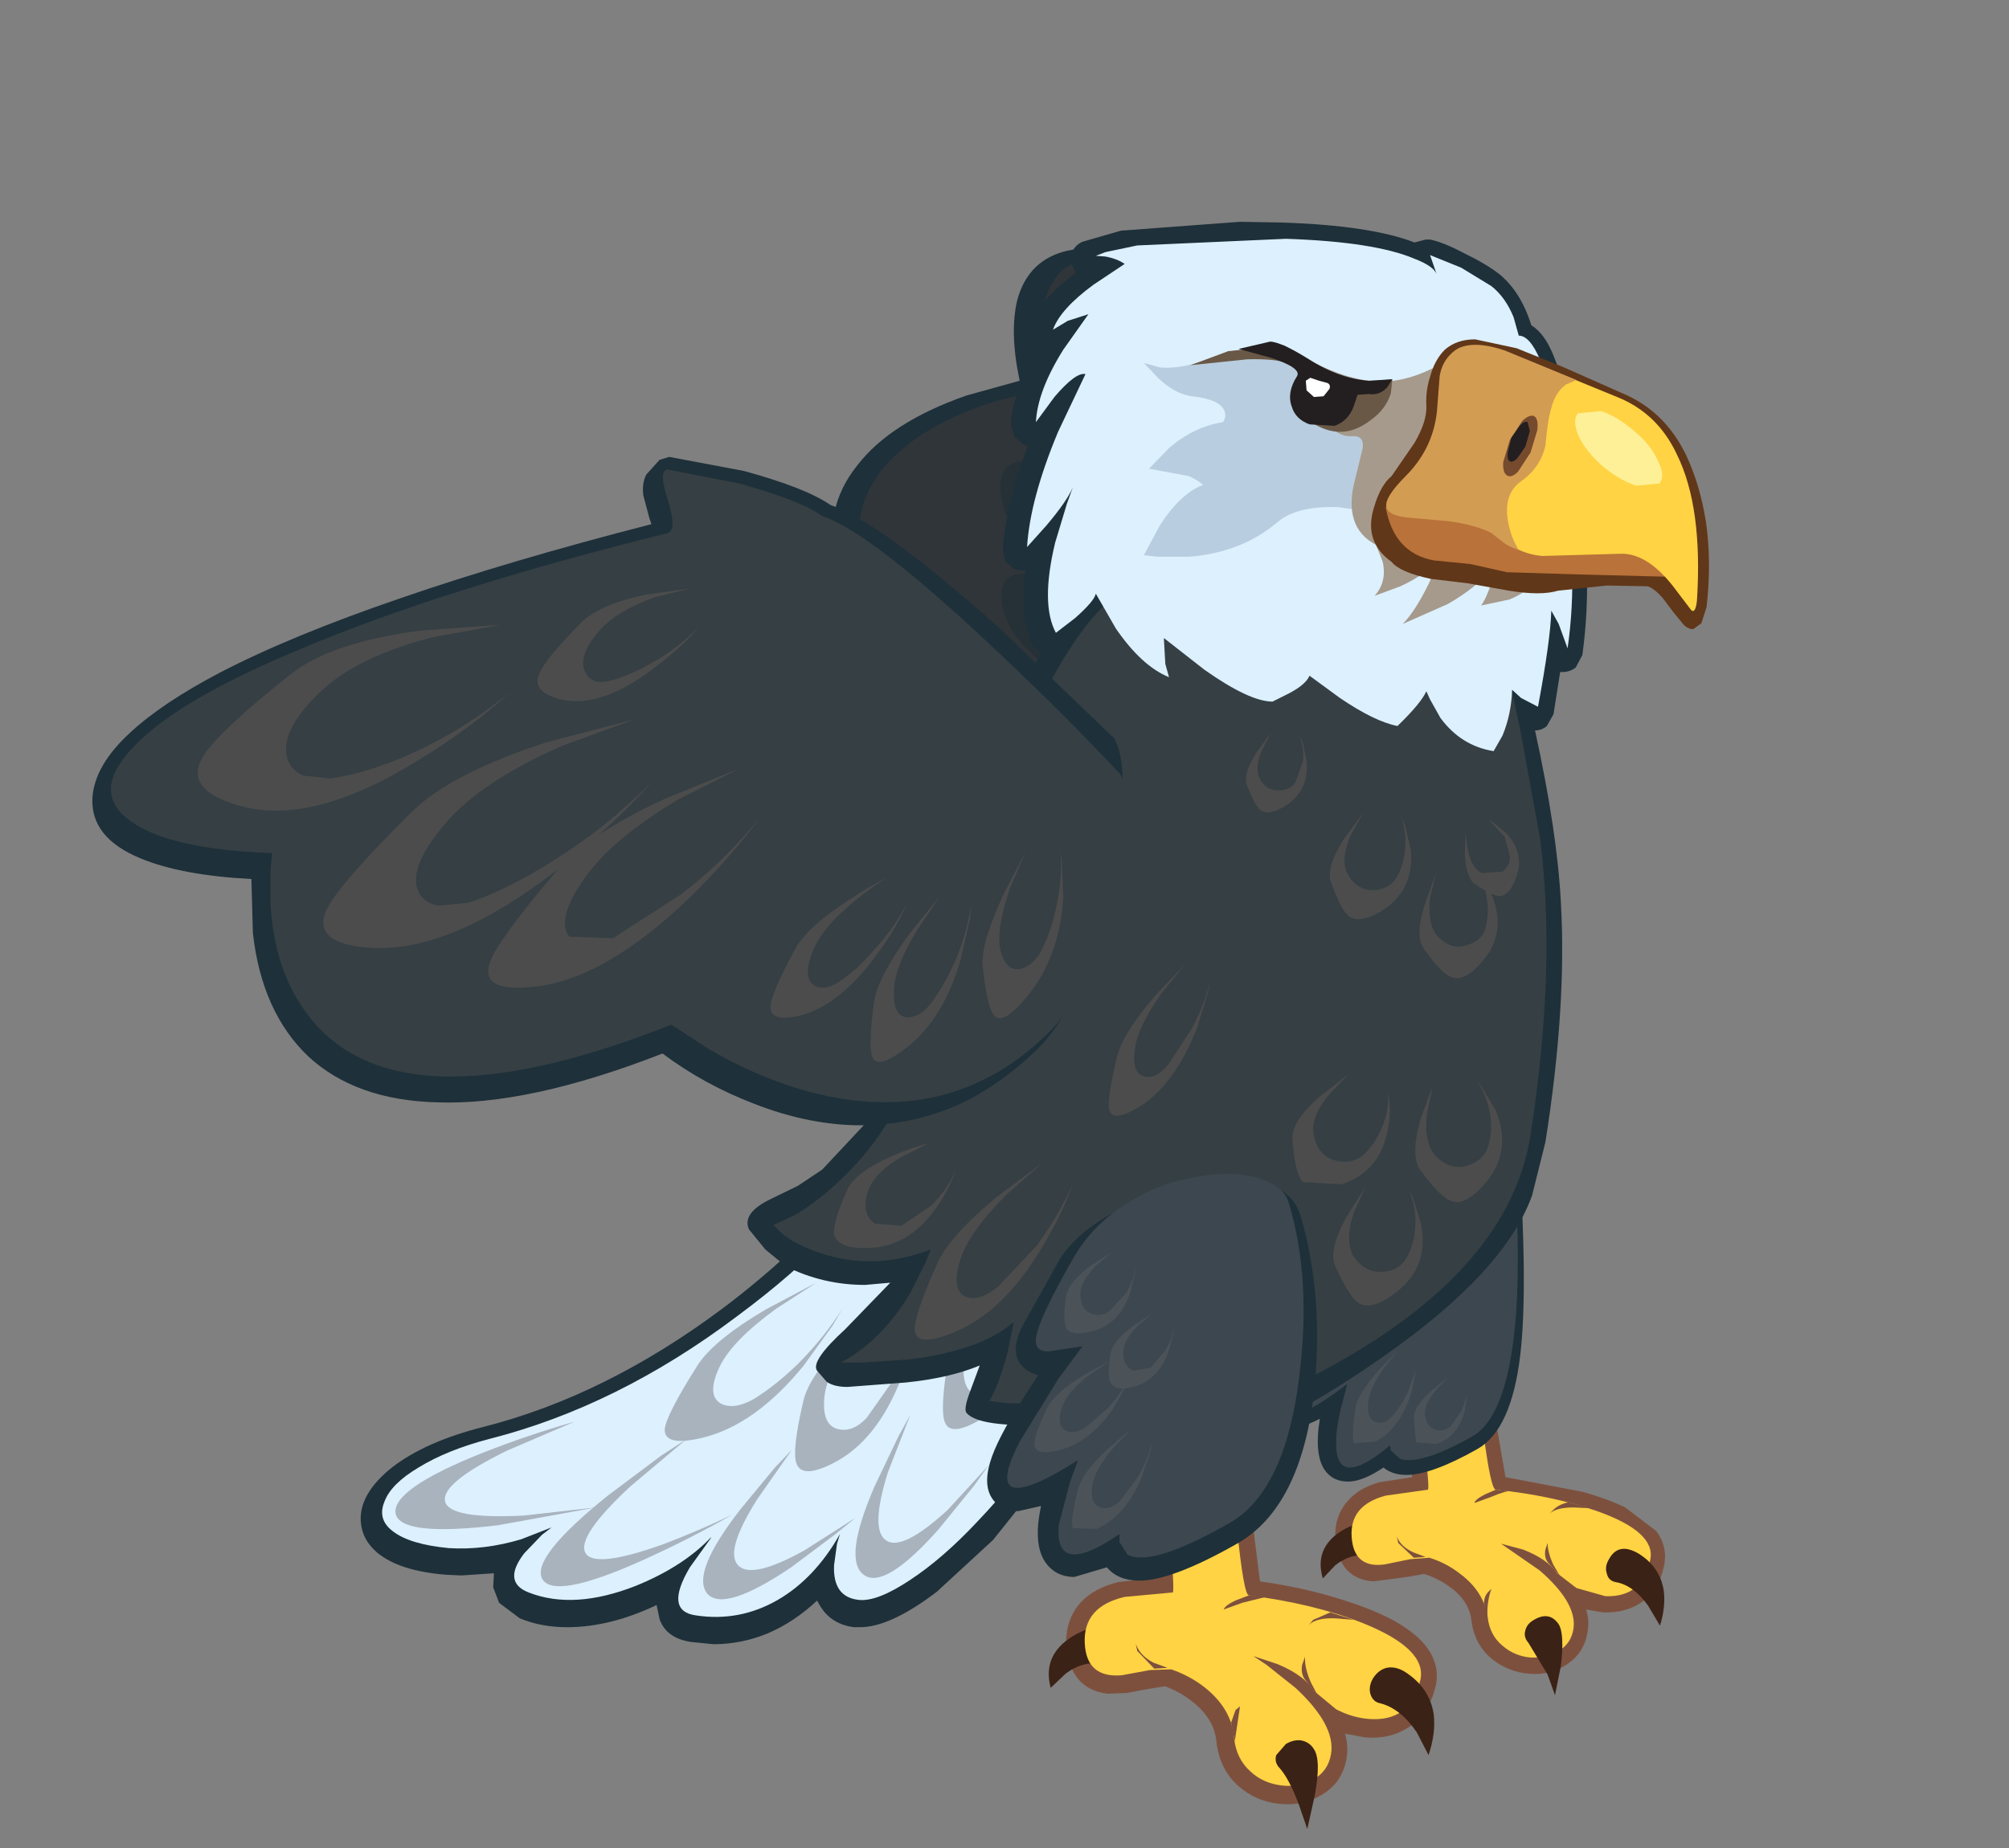 <?xml version="1.0" encoding="UTF-8" standalone="no"?>
<svg xmlns:ffdec="https://www.free-decompiler.com/flash" xmlns:xlink="http://www.w3.org/1999/xlink" ffdec:objectType="frame" height="125.0px" width="135.85px" xmlns="http://www.w3.org/2000/svg">
  <rect width="100%" height="100%" fill="#808080" stroke="none"/>
  <g transform="matrix(1.0, 0.0, 0.0, 1.0, 97.2, 57.35)">
    <use ffdec:characterId="467" height="108.7" transform="matrix(1.0, 0.0, 0.0, 1.0, -90.95, -42.35)" width="109.3" xlink:href="#shape0"/>
  </g>
  <defs>
    <g id="shape0" transform="matrix(1.0, 0.0, 0.0, 1.0, 90.95, 42.35)">
      <path d="M9.85 43.55 Q11.45 44.0 12.7 44.6 L14.8 46.2 Q15.55 47.2 15.35 48.4 15.05 50.15 13.75 51.05 12.7 51.75 11.2 51.7 L10.05 51.5 Q10.3 52.25 10.15 53.0 9.95 54.45 8.7 55.25 7.65 55.95 6.25 55.85 4.85 55.75 3.75 54.9 2.5 53.9 2.3 52.25 2.15 50.9 0.8 49.95 0.05 49.4 -0.9 49.1 L-2.05 49.3 -4.3 49.6 Q-5.4 49.55 -6.1 48.85 -6.75 48.15 -6.9 46.75 -7.0 45.25 -6.1 44.2 -5.35 43.3 -3.95 42.9 L-1.7 42.55 -1.9 40.95 -2.25 37.75 -2.2 36.0 -1.75 35.05 Q-1.4 34.65 -0.85 34.65 L0.1 34.4 2.5 33.95 Q3.1 34.0 3.35 34.4 3.65 34.75 3.6 35.2 L4.0 39.05 4.6 42.55 9.85 43.55" fill="#7d503e" fill-rule="evenodd" stroke="none"/>
      <path d="M-6.8 46.4 Q-6.05 45.85 -5.2 45.65 L-4.5 47.85 Q-5.8 47.65 -6.9 48.5 L-7.75 49.4 Q-8.3 47.55 -6.8 46.4" fill="#3b2216" fill-rule="evenodd" stroke="none"/>
      <path d="M8.2 54.3 Q7.35 54.8 6.3 54.75 5.2 54.65 4.4 53.95 3.55 53.25 3.4 52.05 3.15 50.3 1.55 49.1 0.6 48.35 -0.55 48.0 L-1.85 48.1 -3.55 48.45 Q-5.65 48.75 -5.8 46.6 -5.95 44.45 -3.5 43.8 L-0.65 43.4 Q-0.5 43.35 -1.0 39.4 -1.45 35.55 -0.8 35.6 L1.1 35.15 2.65 35.05 Q2.55 35.65 3.1 39.45 3.6 43.4 3.95 43.4 7.8 43.8 10.8 44.85 14.75 46.25 14.4 48.1 13.9 50.7 11.35 50.6 L9.4 50.05 8.1 49.05 Q7.45 48.1 5.8 47.45 L4.3 47.05 6.9 48.85 Q9.45 51.05 9.2 52.8 9.05 53.8 8.2 54.3" fill="#ffd343" fill-rule="evenodd" stroke="none"/>
      <path d="M7.45 55.9 L6.15 53.75 Q5.8 53.35 5.95 52.9 6.05 52.5 6.45 52.25 7.55 51.55 8.2 52.5 8.6 53.15 8.35 55.3 L7.95 57.3 7.45 55.9" fill="#3b2216" fill-rule="evenodd" stroke="none"/>
      <path d="M12.05 49.65 Q11.55 49.55 11.45 49.05 11.3 48.6 11.6 48.1 12.25 46.9 13.65 47.75 15.05 48.65 15.3 50.2 15.45 51.3 15.05 52.6 L14.25 51.25 Q13.25 49.85 12.05 49.65" fill="#3b2216" fill-rule="evenodd" stroke="none"/>
      <path d="M8.3 49.25 L7.5 48.35 Q7.2 48.0 7.3 47.45 L7.45 47.0 Q7.45 47.65 7.85 48.5 L8.3 49.25" fill="#7d503e" fill-rule="evenodd" stroke="none"/>
      <path d="M3.4 52.15 L3.15 51.1 Q3.15 50.65 3.4 50.35 L3.65 50.1 Q3.3 51.1 3.4 52.15" fill="#7d503e" fill-rule="evenodd" stroke="none"/>
      <path d="M10.3 44.65 L9.2 44.6 Q8.0 44.6 7.55 45.05 L7.85 44.75 Q8.2 44.4 8.85 44.25 L10.3 44.65" fill="#7d503e" fill-rule="evenodd" stroke="none"/>
      <path d="M-2.65 47.0 L-2.75 46.55 Q-2.5 47.25 -1.6 47.65 L-0.8 47.95 -1.6 48.0 -2.65 47.0" fill="#7d503e" fill-rule="evenodd" stroke="none"/>
      <path d="M3.95 43.4 L5.0 43.5 Q4.65 43.45 3.6 43.9 L2.5 44.3 Q2.55 44.05 3.25 43.7 L3.95 43.4" fill="#7d503e" fill-rule="evenodd" stroke="none"/>
      <path d="M-2.45 19.95 Q-0.1 19.1 2.05 18.6 L5.0 18.9 Q5.4 19.1 5.45 19.7 6.15 29.7 5.6 34.3 5.0 39.35 2.7 40.65 -0.4 42.4 -2.1 42.4 -3.05 42.4 -3.65 41.9 -5.05 42.85 -6.05 42.85 -7.05 42.85 -7.6 42.1 -8.35 41.05 -7.95 38.6 -9.1 39.2 -9.8 39.2 -10.8 39.2 -11.25 38.4 -11.6 37.75 -11.4 36.65 -11.1 35.2 -9.75 32.55 L-8.8 30.9 Q-9.75 30.85 -10.25 30.15 -10.65 29.5 -10.0 28.0 L-7.9 23.7 Q-7.05 21.75 -2.45 19.95" fill="#1e3039" fill-rule="evenodd" stroke="none"/>
      <path d="M5.1 19.65 Q5.65 27.15 5.3 31.75 4.75 38.45 2.35 39.8 -1.2 41.8 -2.55 41.3 L-3.15 40.75 -3.2 40.4 Q-6.9 43.5 -6.85 40.2 -6.85 39.15 -6.45 37.6 L-6.1 36.25 Q-11.75 40.6 -9.7 35.45 L-7.7 31.45 -6.45 29.4 -9.25 29.45 Q-9.45 28.55 -7.5 24.15 -6.55 22.05 -4.4 20.5 -2.55 19.15 -0.25 18.55 L3.45 18.25 Q5.05 18.55 5.1 19.65" fill="#3d4750" fill-rule="evenodd" stroke="none"/>
      <path d="M1.65 38.05 L2.0 37.0 1.85 38.05 Q1.4 39.8 -0.05 40.3 L-1.45 40.2 -1.6 38.45 Q-1.55 37.75 -0.4 36.7 L0.7 35.8 -0.1 36.65 Q-0.9 37.6 -0.85 38.35 -0.75 39.15 -0.15 39.35 0.45 39.5 0.9 39.1 L1.65 38.05" fill="#4c5358" fill-rule="evenodd" stroke="none"/>
      <path d="M-5.55 37.9 Q-5.4 36.95 -4.0 35.35 L-2.65 33.95 -3.65 35.2 Q-4.65 36.65 -4.7 37.65 -4.75 38.7 -4.1 38.85 -3.5 39.0 -3.0 38.35 -2.45 37.75 -2.0 36.8 L-1.45 35.3 -1.75 36.8 Q-2.5 39.25 -4.2 40.15 L-5.65 40.25 Q-5.8 39.8 -5.55 37.9" fill="#4c5358" fill-rule="evenodd" stroke="none"/>
      <path d="M0.65 -19.4 L1.1 -19.6 2.5 -20.3 3.9 -20.5 5.1 -20.15 5.4 -19.75 Q5.7 -18.95 5.45 -16.05 5.15 -12.9 4.4 -11.5 3.9 -8.8 -1.55 -1.55 L-7.25 5.6 -7.35 5.75 Q-8.4 6.55 -11.5 7.25 L-17.15 8.15 -22.75 8.5 Q-26.8 8.5 -29.0 7.65 -31.5 6.75 -33.2 5.45 -35.8 3.45 -36.55 0.55 -37.1 -1.75 -36.45 -4.45 -35.85 -7.15 -34.35 -9.55 -39.6 -14.85 -40.65 -19.15 -41.6 -22.9 -39.25 -25.85 -37.0 -28.8 -31.85 -30.6 L-28.25 -31.6 Q-28.95 -34.9 -28.4 -37.1 -27.65 -39.8 -25.0 -40.4 -22.8 -40.85 -20.15 -39.8 -17.75 -38.85 -14.95 -36.7 -8.05 -31.4 0.65 -19.4" fill="#1e3039" fill-rule="evenodd" stroke="none"/>
      <path d="M0.35 -18.5 Q0.6 -18.1 2.5 -19.1 4.35 -20.05 4.55 -19.6 4.8 -18.9 4.55 -16.05 4.25 -12.9 3.55 -11.65 3.15 -9.05 -2.45 -1.65 L-8.0 5.3 Q-9.75 6.65 -16.95 7.45 L-27.75 7.05 Q-35.75 4.1 -34.85 -3.05 -34.55 -5.3 -33.45 -7.7 L-32.35 -9.65 Q-43.65 -20.75 -36.1 -27.05 -33.7 -29.05 -29.75 -30.25 L-26.25 -31.1 Q-27.4 -35.85 -26.05 -38.2 -24.7 -40.55 -21.25 -39.45 -17.5 -38.35 -12.3 -33.45 -6.45 -27.95 0.35 -18.5" fill="#30353a" fill-rule="evenodd" stroke="none"/>
      <path d="M-9.3 -21.85 Q-8.2 -21.9 -5.1 -20.95 -3.45 -20.45 -2.4 -18.35 -1.9 -17.3 -1.7 -16.35 L-2.65 -17.9 Q-3.95 -19.55 -5.7 -19.9 L-8.85 -19.65 Q-9.9 -19.0 -9.45 -18.2 -9.05 -17.35 -7.9 -16.55 -6.55 -15.55 -4.6 -15.0 -6.45 -15.4 -8.2 -16.25 -11.75 -17.95 -11.2 -20.2 -10.8 -21.8 -9.3 -21.85" fill="#4c4c4c" fill-rule="evenodd" stroke="none"/>
      <path d="M-19.25 3.4 L-15.95 3.65 -18.65 3.55 Q-21.65 3.65 -22.95 4.25 -24.4 4.9 -23.9 5.55 -23.4 6.1 -22.05 6.15 L-18.9 6.0 Q-16.85 5.75 -15.25 5.15 L-18.65 6.2 Q-22.65 7.1 -25.7 6.3 -27.9 5.7 -27.4 5.1 -27.0 4.65 -24.25 3.7 L-19.25 3.4" fill="#4c4c4c" fill-rule="evenodd" stroke="none"/>
      <path d="M-25.75 -5.3 Q-24.05 -5.1 -21.7 -3.7 L-19.65 -2.3 -21.5 -3.35 Q-23.75 -4.35 -25.45 -4.4 -27.35 -4.45 -27.75 -3.8 -28.1 -3.2 -27.15 -2.65 -26.2 -2.1 -24.7 -1.65 L-20.95 -0.9 -24.75 -1.35 Q-28.8 -2.15 -30.0 -3.9 -30.9 -5.15 -29.75 -5.4 L-25.75 -5.3" fill="#4c4c4c" fill-rule="evenodd" stroke="none"/>
      <path d="M-20.1 0.5 L-22.65 0.05 Q-25.55 -0.35 -27.1 0.0 -28.85 0.45 -28.65 1.15 -28.5 1.75 -27.2 2.0 L-24.15 2.3 -20.15 2.05 -23.95 2.55 Q-28.25 2.8 -30.75 1.6 -32.55 0.7 -31.8 0.2 L-28.05 -0.7 -23.1 -0.25 -20.1 0.5" fill="#4c4c4c" fill-rule="evenodd" stroke="none"/>
      <path d="M-9.5 -28.2 Q-8.5 -26.25 -8.0 -24.55 -8.6 -25.9 -9.75 -27.5 -12.1 -30.65 -14.95 -31.75 -18.15 -32.95 -19.8 -32.05 -20.5 -31.7 -20.7 -31.05 -20.9 -30.4 -20.55 -29.7 -19.7 -28.15 -17.8 -26.5 -15.5 -24.4 -12.35 -22.95 -15.35 -24.15 -18.25 -26.05 -24.05 -29.85 -23.55 -33.6 -23.2 -36.25 -20.9 -36.05 -19.15 -35.85 -14.15 -33.4 -11.45 -32.15 -9.5 -28.2" fill="#263037" fill-rule="evenodd" stroke="none"/>
      <path d="M-10.7 -15.35 Q-11.75 -16.7 -13.45 -18.25 -16.85 -21.3 -20.1 -22.25 -23.75 -23.25 -25.15 -22.2 -25.75 -21.8 -25.7 -21.1 -25.7 -20.45 -25.1 -19.75 -23.75 -18.25 -21.25 -16.65 -18.2 -14.7 -14.6 -13.45 -18.0 -14.4 -21.55 -16.2 -28.7 -19.7 -29.45 -23.5 -30.0 -26.3 -27.55 -26.2 -25.75 -26.15 -19.85 -24.0 -16.75 -22.85 -13.4 -19.0 L-10.7 -15.35" fill="#263037" fill-rule="evenodd" stroke="none"/>
      <path d="M-21.3 -16.7 Q-18.65 -15.75 -15.85 -12.45 L-13.55 -9.35 -15.85 -11.8 Q-18.75 -14.4 -21.5 -15.2 -24.6 -16.05 -25.75 -15.2 -26.85 -14.4 -25.75 -13.15 -24.6 -11.85 -22.45 -10.45 -19.95 -8.85 -16.85 -7.75 -19.75 -8.6 -22.75 -10.1 -28.75 -13.05 -29.4 -16.3 -29.85 -18.65 -27.8 -18.55 -26.25 -18.5 -21.3 -16.7" fill="#263037" fill-rule="evenodd" stroke="none"/>
      <path d="M-60.65 46.95 L-60.0 46.4 Q-60.8 46.85 -62.05 47.25 L-66.95 47.8 Q-69.6 47.6 -70.75 46.7 -71.8 45.85 -71.35 44.65 -70.85 43.5 -69.05 42.4 -67.1 41.2 -64.2 40.45 -55.6 38.25 -47.5 32.2 -43.45 29.2 -41.15 26.6 L-37.75 25.9 -31.3 25.65 Q-22.45 26.65 -24.5 35.2 -25.75 40.3 -31.25 46.1 -33.6 48.55 -35.75 50.0 -38.0 51.5 -39.3 51.35 -41.0 51.15 -40.95 49.0 L-40.7 47.55 -40.5 46.9 Q-42.25 49.85 -44.75 51.3 -47.35 52.85 -50.25 52.4 -52.4 52.05 -50.7 49.15 L-49.3 47.2 -49.2 47.1 Q-51.1 49.1 -54.3 50.35 -58.5 52.05 -61.55 50.85 -63.35 50.15 -61.85 48.2 L-60.65 46.95" fill="#1e3039" fill-rule="evenodd" stroke="none"/>
      <path d="M-48.35 31.15 Q-45.95 29.35 -43.8 27.35 L-42.15 25.7 -41.95 25.5 -41.75 25.4 -38.85 24.7 -33.6 24.2 Q-26.95 24.2 -24.3 27.55 -22.0 30.5 -23.25 35.55 -24.0 38.7 -26.45 42.3 L-30.05 46.8 -33.85 50.3 Q-37.0 52.7 -39.05 52.7 L-39.45 52.7 Q-41.0 52.5 -41.75 51.25 L-41.95 50.9 Q-43.5 52.35 -45.25 53.1 -47.05 53.85 -48.95 53.85 L-50.45 53.7 Q-52.15 53.45 -52.6 52.15 L-52.8 51.2 Q-55.95 52.7 -58.85 52.7 -60.6 52.7 -62.05 52.1 L-63.45 51.05 -63.85 50.0 -63.8 49.05 -66.0 49.2 -67.05 49.15 Q-70.2 48.9 -71.7 47.65 -72.7 46.8 -72.8 45.6 -72.95 43.7 -70.7 41.9 -68.45 40.15 -64.5 39.15 -56.25 37.05 -48.35 31.15" fill="#1e3039" fill-rule="evenodd" stroke="none"/>
      <path d="M-60.55 46.45 L-59.9 45.95 -61.95 46.75 Q-64.45 47.5 -66.85 47.35 -69.5 47.1 -70.65 46.2 -71.7 45.4 -71.2 44.2 -70.75 43.0 -68.9 41.9 -66.95 40.7 -64.05 39.95 -55.45 37.75 -47.4 31.7 -43.35 28.7 -41.0 26.1 -40.35 25.8 -37.65 25.4 L-31.2 25.2 Q-22.35 26.2 -24.4 34.75 -25.65 39.85 -31.15 45.6 -33.45 48.05 -35.65 49.5 -37.9 51.0 -39.15 50.85 -40.9 50.65 -40.8 48.5 L-40.6 47.05 -40.4 46.4 Q-42.1 49.4 -44.6 50.85 -47.2 52.35 -50.15 51.9 -52.3 51.6 -50.55 48.65 L-49.15 46.7 -49.1 46.6 Q-51.0 48.6 -54.2 49.9 -58.4 51.55 -61.45 50.35 -63.25 49.65 -61.75 47.7 L-60.55 46.45" fill="#dcf0fe" fill-rule="evenodd" stroke="none"/>
      <path d="M-58.35 38.8 L-62.9 40.75 Q-67.4 42.95 -67.1 44.2 -66.8 45.4 -61.8 45.15 L-56.9 44.6 -63.5 45.8 Q-70.15 46.6 -70.45 45.0 -70.7 43.35 -64.55 40.9 -61.5 39.7 -58.35 38.8" fill="#a9b3be" fill-rule="evenodd" stroke="none"/>
      <path d="M-50.8 40.0 L-54.6 43.2 Q-58.25 46.6 -57.6 47.7 -56.95 48.75 -52.25 47.05 -49.9 46.15 -47.7 45.1 -50.6 46.75 -53.7 48.15 -59.8 50.9 -60.55 49.4 -61.25 47.95 -56.1 43.8 L-52.5 41.1 -50.8 40.0" fill="#a9b3be" fill-rule="evenodd" stroke="none"/>
      <path d="M-43.65 40.7 L-46.0 44.05 Q-48.2 47.55 -47.3 48.5 -46.4 49.5 -42.8 47.5 L-39.35 45.3 -40.7 46.4 -43.7 48.65 Q-48.3 51.75 -49.4 50.4 -50.45 49.0 -47.15 44.75 L-44.8 41.9 -43.65 40.7" fill="#a9b3be" fill-rule="evenodd" stroke="none"/>
      <path d="M-35.65 38.35 L-37.15 42.2 Q-38.4 46.15 -37.25 46.85 -36.15 47.55 -33.1 44.75 L-30.35 41.75 -31.35 43.15 -33.75 46.1 Q-37.4 50.2 -38.8 49.15 -40.2 48.1 -38.05 43.15 L-36.45 39.8 -35.65 38.35" fill="#a9b3be" fill-rule="evenodd" stroke="none"/>
      <path d="M-42.9 37.5 Q-42.55 35.75 -39.95 33.1 L-37.5 30.8 -39.35 32.9 Q-41.25 35.35 -41.45 37.1 -41.65 39.0 -40.55 39.3 -39.55 39.55 -38.6 38.55 L-36.7 35.85 Q-35.65 33.95 -35.25 32.0 L-35.45 33.1 -36.25 35.85 Q-37.9 40.1 -40.85 41.6 -43.0 42.7 -43.35 41.6 -43.65 40.75 -42.9 37.5" fill="#a9b3be" fill-rule="evenodd" stroke="none"/>
      <path d="M-27.35 32.0 L-27.8 34.2 Q-28.85 37.6 -31.25 38.85 -32.95 39.75 -33.3 38.85 -33.6 38.2 -33.25 35.65 -33.05 34.25 -31.1 32.1 L-29.2 30.25 -30.6 31.95 Q-32.0 33.9 -32.05 35.25 -32.05 36.8 -31.1 37.0 -30.3 37.2 -29.55 36.35 -28.75 35.5 -28.15 34.2 -27.45 32.7 -27.25 31.15 L-27.35 32.0" fill="#a9b3be" fill-rule="evenodd" stroke="none"/>
      <path d="M-50.1 35.1 Q-49.05 33.35 -45.4 31.2 L-42.0 29.4 -44.7 31.15 Q-47.6 33.25 -48.5 35.0 -49.45 36.95 -48.5 37.55 -47.6 38.05 -46.2 37.25 -44.75 36.35 -43.25 34.9 -41.45 33.1 -40.2 31.1 L-40.9 32.3 -42.85 35.0 Q-46.15 39.05 -49.75 39.9 -52.3 40.5 -52.25 39.3 -52.15 38.35 -50.1 35.1" fill="#a9b3be" fill-rule="evenodd" stroke="none"/>
      <path d="M7.85 -33.3 L8.55 -31.5 8.5 -30.7 Q8.15 -29.75 7.6 -25.95 9.95 -24.4 10.1 -18.9 10.2 -15.95 9.8 -13.05 L9.35 -12.2 Q8.95 -11.9 8.45 -11.9 L8.3 -11.9 7.85 -9.05 7.4 -8.25 Q7.05 -7.95 6.6 -7.95 8.1 -1.1 8.35 3.7 8.75 10.75 7.3 19.9 L6.4 23.5 Q4.55 28.65 -3.6 34.35 -10.75 39.4 -16.5 41.0 -19.25 41.75 -19.95 40.5 L-20.25 39.25 -20.3 37.85 Q-21.7 38.8 -26.3 39.0 -31.0 39.2 -31.85 38.2 -32.05 37.95 -31.6 36.75 L-30.95 35.0 Q-33.0 35.85 -35.95 36.15 L-39.9 36.45 Q-40.8 36.45 -41.3 36.1 L-41.95 35.35 Q-42.4 34.7 -40.05 32.55 L-37.0 29.4 -38.7 29.55 Q-41.55 29.55 -44.05 28.3 L-45.45 27.15 -46.55 25.8 Q-47.05 24.7 -45.1 23.75 L-43.25 22.85 -41.6 21.75 -38.65 18.6 Q-36.9 16.25 -36.2 13.75 -33.35 3.35 -31.4 -2.4 -29.05 -9.4 -26.8 -13.15 L-27.3 -13.6 Q-28.3 -15.5 -27.85 -18.75 L-28.05 -18.75 -28.6 -18.85 -29.2 -19.35 -29.4 -20.15 Q-29.2 -23.2 -27.7 -27.2 L-27.95 -27.25 -28.6 -27.8 -28.85 -28.65 Q-28.7 -30.85 -27.05 -33.65 L-27.15 -33.75 -27.65 -34.45 -27.6 -35.25 Q-26.95 -37.05 -24.45 -38.9 L-24.75 -39.5 -24.65 -40.4 Q-24.45 -40.8 -24.0 -41.0 L-21.4 -41.75 -13.35 -42.35 -10.5 -42.3 Q-4.5 -42.1 -1.55 -40.95 L-0.8 -41.15 -0.5 -41.15 Q0.45 -40.95 1.85 -40.2 3.3 -39.5 4.2 -38.8 5.65 -37.6 6.35 -35.35 7.25 -34.8 7.85 -33.3" fill="#1e3039" fill-rule="evenodd" stroke="none"/>
      <path d="M-17.6 -16.8 L-6.55 -17.15 3.95 -15.7 5.6 -8.0 6.95 -0.6 Q8.05 8.1 6.3 19.4 4.9 28.35 -7.0 34.95 -12.95 38.25 -18.65 39.8 -18.3 38.7 -19.05 36.7 L-19.9 35.0 Q-21.65 37.3 -26.2 37.6 L-29.1 37.55 -30.3 37.4 Q-29.65 36.3 -29.05 34.05 L-28.65 32.05 Q-30.85 34.0 -35.8 34.6 L-39.0 34.8 -40.35 34.8 Q-37.6 33.35 -35.65 30.1 L-34.6 28.0 -34.25 27.15 Q-38.3 28.7 -42.15 27.25 -43.4 26.8 -44.3 26.1 L-44.9 25.5 -43.5 24.85 Q-42.05 24.0 -40.7 22.75 -36.55 19.0 -35.15 13.8 -28.15 -11.6 -22.15 -16.75 -20.3 -18.35 -18.75 -17.7 -18.0 -17.4 -17.6 -16.8" fill="#353f44" fill-rule="evenodd" stroke="none"/>
      <path d="M6.95 -33.0 L7.55 -31.4 6.8 -27.95 6.45 -25.4 Q8.9 -24.85 9.1 -19.15 9.2 -16.25 8.8 -13.5 L8.2 -15.15 7.7 -16.05 Q7.65 -14.1 6.8 -9.55 L5.65 -10.15 5.05 -10.7 Q5.0 -9.05 4.4 -7.6 L3.8 -6.55 Q1.6 -6.9 0.2 -8.8 L-0.5 -10.05 -0.75 -10.6 Q-1.1 -9.8 -2.7 -8.25 -4.25 -8.55 -6.6 -10.15 L-8.65 -11.65 Q-8.9 -11.05 -10.05 -10.45 L-11.15 -9.9 Q-12.7 -9.9 -15.75 -12.05 L-18.5 -14.2 -18.4 -12.45 -18.15 -11.55 Q-20.0 -12.3 -21.75 -14.85 L-23.1 -17.2 Q-23.2 -16.7 -24.5 -15.55 L-25.8 -14.55 Q-26.85 -16.5 -25.85 -20.65 L-25.05 -23.3 -24.65 -24.4 Q-25.05 -23.45 -26.45 -21.8 L-27.75 -20.35 Q-27.55 -23.6 -25.65 -28.15 L-23.8 -32.05 Q-24.45 -32.2 -25.9 -30.5 L-27.15 -28.8 Q-27.05 -30.9 -25.3 -33.7 L-23.6 -36.1 -25.0 -35.65 -26.0 -35.05 Q-25.5 -36.45 -23.25 -38.1 L-21.15 -39.5 Q-21.65 -39.85 -22.45 -40.0 L-23.1 -40.05 -22.45 -40.3 -20.3 -40.75 -10.25 -41.2 Q-4.25 -41.0 -1.55 -39.85 -0.25 -39.35 -0.05 -38.8 L-0.5 -40.1 1.6 -39.25 3.65 -38.0 Q4.6 -37.25 5.15 -35.9 L5.5 -34.65 Q6.25 -34.65 6.95 -33.0" fill="#dcf0fe" fill-rule="evenodd" stroke="none"/>
      <path d="M-0.95 -29.0 Q-0.3 -27.75 -0.6 -26.2 -0.9 -24.75 -1.85 -23.7 -2.9 -22.65 -4.1 -22.7 L-6.7 -23.05 Q-9.5 -23.15 -10.8 -22.05 -13.2 -20.0 -16.75 -19.7 L-18.95 -19.7 -19.85 -19.8 -18.75 -21.85 Q-17.35 -24.0 -15.85 -24.55 -16.15 -24.85 -16.8 -25.15 L-19.5 -25.65 -18.15 -27.05 Q-16.45 -28.5 -14.5 -28.8 -14.25 -29.15 -14.4 -29.55 -14.7 -30.35 -16.6 -30.55 -17.75 -30.7 -18.9 -31.8 L-19.85 -32.8 -18.75 -32.5 Q-17.25 -32.35 -15.0 -33.25 -12.6 -34.2 -9.7 -33.15 L-6.95 -32.0 -3.55 -30.85 Q-1.75 -30.35 -0.95 -29.0" fill="#b8cddf" fill-rule="evenodd" stroke="none"/>
      <path d="M-4.2 -31.55 Q-2.3 -31.45 -0.3 -32.45 0.85 -33.05 4.0 -26.15 L6.95 -19.1 Q6.75 -17.55 4.85 -16.8 L2.95 -16.4 Q3.6 -17.25 4.2 -20.1 3.75 -18.25 0.7 -16.5 L-2.35 -15.15 Q-1.5 -16.0 -0.55 -17.95 L0.25 -19.75 Q-0.55 -18.6 -2.5 -17.7 L-4.25 -17.05 Q-3.4 -18.0 -3.7 -19.35 L-4.15 -20.5 Q-6.45 -21.7 -5.55 -25.0 L-5.05 -27.05 Q-4.95 -27.9 -5.75 -27.85 -6.6 -27.8 -7.15 -28.45 L-8.0 -30.0 Q-9.25 -32.95 -10.4 -34.0 -6.9 -31.75 -4.2 -31.55" fill="#a69a8c" fill-rule="evenodd" stroke="none"/>
      <path d="M-3.05 -31.7 L-3.15 -30.75 Q-3.5 -29.65 -4.5 -28.95 -6.15 -27.65 -7.9 -28.45 -9.8 -29.25 -9.35 -31.75 -9.05 -33.15 -12.85 -33.05 L-16.7 -32.65 -14.15 -33.6 -10.4 -34.0 -7.7 -32.45 Q-6.15 -31.6 -4.5 -31.55 L-3.05 -31.7" fill="#6a5846" fill-rule="evenodd" stroke="none"/>
      <path d="M-4.65 -30.7 L-5.4 -30.65 -5.65 -29.9 Q-6.0 -28.9 -6.95 -28.55 L-8.65 -28.65 Q-9.6 -29.0 -9.85 -29.85 -10.2 -30.8 -9.5 -31.9 -9.15 -32.45 -11.25 -33.15 L-13.45 -33.75 -11.3 -34.25 Q-10.55 -34.2 -8.85 -33.15 -6.7 -31.75 -4.65 -31.6 L-3.05 -31.7 -3.4 -31.15 Q-3.9 -30.6 -4.65 -30.7" fill="#231f20" fill-rule="evenodd" stroke="none"/>
      <path d="M-26.65 21.25 L-29.1 23.4 Q-31.65 25.95 -32.25 27.8 -32.9 29.9 -31.9 30.35 -30.95 30.7 -29.7 29.65 L-27.1 26.9 Q-25.6 24.85 -24.65 22.7 -25.35 24.7 -26.7 26.95 -29.35 31.45 -32.8 32.8 -35.25 33.8 -35.35 32.6 -35.4 31.65 -33.85 28.15 -33.05 26.3 -29.8 23.6 L-26.65 21.25" fill="#4c4c4c" fill-rule="evenodd" stroke="none"/>
      <path d="M-19.1 10.0 L-17.0 7.8 -18.6 9.75 Q-20.25 12.05 -20.45 13.55 -20.7 15.25 -19.8 15.45 -19.05 15.65 -18.2 14.65 L-16.6 12.2 Q-15.7 10.5 -15.3 8.75 L-15.5 9.7 -16.25 12.15 Q-17.75 16.0 -20.15 17.5 -21.95 18.6 -22.2 17.7 -22.35 16.95 -21.65 14.05 -21.25 12.5 -19.1 10.0" fill="#4c4c4c" fill-rule="evenodd" stroke="none"/>
      <path d="M-32.55 21.7 Q-32.95 23.0 -33.9 24.35 -35.8 27.05 -38.6 27.05 -40.6 27.1 -40.8 26.1 -40.9 25.35 -39.9 23.1 -39.35 21.9 -36.8 20.8 -35.5 20.25 -34.35 19.95 L-36.25 20.9 Q-38.2 22.05 -38.55 23.35 -38.95 24.75 -38.05 25.4 L-36.25 25.55 -34.25 24.2 Q-33.1 23.1 -32.55 21.7" fill="#4c4c4c" fill-rule="evenodd" stroke="none"/>
      <path d="M-5.3 30.8 Q-5.95 30.4 -6.9 28.3 -7.4 27.2 -6.15 24.95 L-4.85 22.9 -5.65 24.65 Q-6.3 26.6 -5.65 27.65 -4.85 28.8 -3.6 28.65 -2.5 28.55 -2.05 27.65 -1.55 26.75 -1.5 25.6 -1.4 24.15 -2.05 22.9 L-1.65 23.65 -1.1 25.45 Q-0.55 28.35 -2.8 30.05 -4.4 31.3 -5.3 30.8" fill="#4c4c4c" fill-rule="evenodd" stroke="none"/>
      <path d="M-6.0 15.3 L-7.35 16.7 Q-8.65 18.3 -8.35 19.5 -8.05 20.85 -6.85 21.15 -5.75 21.4 -5.0 20.75 -4.25 20.05 -3.8 19.0 -3.2 17.7 -3.35 16.3 L-3.25 17.1 Q-3.15 18.1 -3.35 19.0 -3.85 21.9 -6.5 22.75 L-9.1 22.6 Q-9.65 22.0 -9.8 19.7 -9.9 18.5 -7.95 16.8 L-6.0 15.3" fill="#4c4c4c" fill-rule="evenodd" stroke="none"/>
      <path d="M2.95 16.1 L3.95 17.75 Q5.05 20.45 3.3 22.6 1.95 24.2 1.0 23.9 0.2 23.65 -1.15 21.8 -1.85 20.85 -1.15 18.35 L-0.3 16.05 -0.7 17.95 Q-0.95 20.0 -0.05 20.9 0.95 21.85 2.15 21.45 3.2 21.05 3.45 20.1 3.75 19.1 3.55 17.95 3.3 16.55 2.45 15.45 L2.95 16.1" fill="#4c4c4c" fill-rule="evenodd" stroke="none"/>
      <path d="M1.9 -1.05 L2.05 0.1 Q2.3 1.35 3.0 1.7 L4.4 1.6 Q4.95 1.15 4.9 0.55 L4.55 -0.75 3.45 -1.95 3.8 -1.7 4.7 -0.95 Q5.95 0.45 5.3 2.05 4.85 3.25 4.2 3.25 3.7 3.25 2.55 2.45 1.95 2.05 1.85 0.45 L1.9 -1.05" fill="#4c4c4c" fill-rule="evenodd" stroke="none"/>
      <path d="M2.85 1.8 L3.7 3.25 Q4.7 5.75 3.05 7.65 1.9 9.05 1.0 8.75 0.3 8.55 -0.9 6.85 -1.55 6.0 -0.85 3.8 L-0.1 1.7 -0.5 3.4 Q-0.7 5.3 0.1 6.05 1.0 6.95 2.05 6.55 3.05 6.25 3.25 5.4 3.5 4.5 3.35 3.45 3.15 2.2 2.4 1.2 L2.85 1.8" fill="#4c4c4c" fill-rule="evenodd" stroke="none"/>
      <path d="M-1.8 0.1 Q-1.55 2.75 -3.6 4.15 -5.15 5.15 -5.95 4.65 -6.5 4.25 -7.2 2.3 -7.55 1.3 -6.3 -0.65 L-5.0 -2.4 -5.85 -0.9 Q-6.6 0.8 -6.05 1.8 -5.4 2.9 -4.3 2.85 -3.3 2.8 -2.8 2.05 -2.3 1.25 -2.2 0.2 -2.05 -1.05 -2.5 -2.25 L-2.2 -1.55 -1.8 0.1" fill="#4c4c4c" fill-rule="evenodd" stroke="none"/>
      <path d="M-9.35 -7.65 L-9.1 -7.15 -8.85 -5.9 Q-8.65 -3.95 -10.2 -2.9 -11.35 -2.15 -11.95 -2.55 -12.35 -2.85 -12.9 -4.3 -13.15 -5.05 -12.2 -6.5 L-11.25 -7.8 -11.85 -6.65 Q-12.4 -5.4 -12.0 -4.65 -11.55 -3.85 -10.7 -3.9 -9.95 -3.9 -9.6 -4.45 L-9.1 -5.85 Q-9.0 -6.8 -9.35 -7.65" fill="#4c4c4c" fill-rule="evenodd" stroke="none"/>
      <path d="M-7.3 -31.05 L-7.7 -30.55 -8.35 -30.5 -8.85 -30.95 -8.9 -31.6 -8.6 -31.8 -8.0 -31.6 -7.45 -31.45 Q-7.2 -31.35 -7.3 -31.05" fill="#ffffff" fill-rule="evenodd" stroke="none"/>
      <path d="M8.45 -32.55 L12.4 -30.8 Q15.35 -29.6 16.8 -26.6 17.75 -24.6 18.15 -22.1 18.55 -19.4 18.2 -16.3 L17.85 -15.2 17.3 -14.8 Q16.95 -14.8 16.65 -15.1 L15.95 -15.95 15.2 -16.95 Q14.6 -17.6 14.2 -17.7 L11.45 -17.75 8.15 -17.4 Q7.0 -17.05 4.85 -17.4 L2.05 -17.9 -0.45 -18.2 Q-2.55 -18.65 -3.1 -19.35 -5.0 -20.7 -4.3 -23.0 -3.85 -24.55 -3.1 -25.15 L-1.55 -27.4 Q-0.7 -28.85 -0.75 -29.9 -0.8 -30.95 -0.5 -31.85 -0.2 -33.0 0.5 -33.7 1.3 -34.4 2.55 -34.4 L5.35 -33.8 8.45 -32.55" fill="#613719" fill-rule="evenodd" stroke="none"/>
      <path d="M11.55 -21.2 Q15.55 -20.0 15.35 -18.35 L9.6 -18.5 4.7 -18.65 2.25 -19.2 -0.25 -19.45 Q-2.95 -19.95 -3.5 -23.05 -2.05 -24.15 1.1 -23.05 L3.55 -22.2 5.65 -21.9 Q7.85 -22.25 11.55 -21.2" fill="#b97239" fill-rule="evenodd" stroke="none"/>
      <path d="M7.1 -19.75 Q5.2 -19.9 3.75 -21.5 2.15 -23.25 1.15 -27.9 0.2 -32.55 1.25 -33.65 2.1 -34.45 6.05 -33.0 L12.15 -30.5 Q14.9 -29.4 16.2 -26.6 17.95 -23.05 17.55 -16.75 17.45 -15.8 17.15 -16.1 L16.2 -17.35 Q14.3 -19.95 12.4 -19.9 L7.1 -19.75" fill="#ffd343" fill-rule="evenodd" stroke="none"/>
      <path d="M9.4 -31.65 L8.7 -31.35 Q7.95 -30.8 7.7 -29.75 7.45 -28.95 7.3 -27.2 6.95 -25.7 5.65 -24.8 4.4 -23.9 4.8 -21.95 5.0 -20.95 5.5 -20.15 4.75 -20.4 4.35 -20.75 L3.65 -21.3 Q2.6 -21.85 0.75 -22.1 L-2.05 -22.35 Q-3.35 -22.5 -3.45 -23.05 -3.6 -23.7 -2.15 -25.15 -0.15 -27.15 0.0 -29.95 L0.15 -31.9 Q0.3 -32.85 0.95 -33.45 2.0 -34.5 4.55 -33.65 L9.4 -31.65" fill="#d39c53" fill-rule="evenodd" stroke="none"/>
      <path d="M6.55 -29.2 Q6.85 -29.0 6.75 -28.25 L6.3 -26.75 5.45 -25.45 Q5.0 -25.0 4.7 -25.2 4.4 -25.4 4.45 -26.1 L4.9 -27.6 5.75 -28.9 Q6.25 -29.35 6.55 -29.2" fill="#764b2d" fill-rule="evenodd" stroke="none"/>
      <path d="M6.25 -28.2 L5.95 -27.15 5.4 -26.35 Q5.1 -26.05 4.9 -26.15 4.7 -26.25 4.75 -26.75 L5.0 -27.75 5.6 -28.6 Q5.9 -28.9 6.1 -28.8 L6.25 -28.2" fill="#231f20" fill-rule="evenodd" stroke="none"/>
      <path d="M13.3 -28.2 Q14.45 -27.25 14.9 -26.2 15.45 -25.15 15.0 -24.65 L13.45 -24.5 Q12.35 -24.85 11.2 -25.8 10.05 -26.8 9.55 -27.85 9.1 -28.9 9.5 -29.4 L11.05 -29.55 Q12.15 -29.2 13.3 -28.2" fill="#fef097" fill-rule="evenodd" stroke="none"/>
      <path d="M-41.05 -23.2 Q-37.6 -22.0 -29.65 -14.9 L-22.0 -7.55 -21.9 -7.5 -21.85 -7.4 Q-21.15 -6.2 -21.3 -3.05 -21.4 -0.5 -22.1 2.55 -22.7 5.4 -23.65 7.9 -25.15 11.75 -27.05 13.6 -29.15 15.65 -31.55 16.95 -35.25 18.85 -39.45 18.75 -42.75 18.65 -46.2 17.3 -49.6 16.0 -52.4 13.9 -61.5 17.45 -67.7 17.2 -73.15 17.05 -76.35 14.1 -79.5 11.1 -80.1 5.75 L-80.2 2.1 Q-84.95 1.85 -87.7 0.7 -91.1 -0.7 -90.95 -3.4 -90.8 -5.6 -88.4 -7.8 -86.25 -9.8 -82.35 -11.85 -77.55 -14.35 -70.1 -16.9 -62.7 -19.45 -53.15 -21.9 L-53.3 -22.35 -53.7 -23.85 Q-53.8 -24.65 -53.5 -25.25 L-52.6 -26.25 -51.95 -26.45 -46.9 -25.5 Q-42.7 -24.35 -41.05 -23.2" fill="#1e3039" fill-rule="evenodd" stroke="none"/>
      <path d="M-41.6 -22.45 Q-38.25 -21.35 -29.5 -13.05 -25.1 -8.9 -21.45 -5.0 -20.9 -4.1 -21.0 -1.8 -21.15 0.5 -21.8 3.2 -23.45 9.7 -26.3 12.5 -33.15 19.25 -43.15 16.3 -46.3 15.35 -49.35 13.55 L-51.8 11.95 Q-71.0 19.55 -76.8 10.7 -78.65 7.95 -78.9 3.9 L-78.9 1.35 -78.8 0.35 Q-85.7 0.1 -88.35 -1.8 -91.05 -3.7 -88.35 -6.65 -85.45 -9.9 -76.9 -13.45 -67.35 -17.5 -52.05 -21.3 -51.4 -21.5 -52.05 -23.55 -52.7 -25.55 -52.05 -25.6 L-47.2 -24.65 Q-43.05 -23.5 -41.6 -22.45" fill="#353f44" fill-rule="evenodd" stroke="none"/>
      <path d="M-50.55 -17.55 L-52.95 -16.95 Q-55.6 -16.0 -56.8 -14.55 -58.1 -12.95 -57.65 -11.95 -57.25 -11.0 -56.0 -11.3 -54.75 -11.6 -53.25 -12.45 -51.4 -13.45 -49.9 -15.0 -51.15 -13.5 -53.0 -12.15 -56.6 -9.4 -59.3 -10.05 -61.25 -10.55 -60.75 -11.75 -60.4 -12.7 -57.95 -15.2 -56.65 -16.5 -53.45 -17.15 L-50.55 -17.55" fill="#4c4c4c" fill-rule="evenodd" stroke="none"/>
      <path d="M-25.4 0.85 L-25.3 3.35 Q-25.55 7.4 -27.75 10.05 -29.35 12.0 -29.95 11.35 -30.45 10.85 -30.75 8.0 -30.9 6.5 -29.35 3.15 L-27.8 0.15 -28.9 2.7 Q-29.85 5.5 -29.55 6.9 -29.15 8.45 -28.1 8.15 -27.15 7.85 -26.6 6.55 -26.0 5.25 -25.7 3.6 -25.3 1.55 -25.55 -0.15 L-25.4 0.85" fill="#4c4c4c" fill-rule="evenodd" stroke="none"/>
      <path d="M-37.8 7.05 Q-40.35 10.65 -43.15 11.35 -45.15 11.8 -45.1 10.7 -45.05 9.85 -43.5 6.95 -42.7 5.4 -39.85 3.55 -38.45 2.6 -37.2 2.0 -38.2 2.6 -39.3 3.5 -41.55 5.3 -42.2 6.9 -42.95 8.7 -42.2 9.25 -41.5 9.75 -40.4 9.0 -39.25 8.25 -38.15 6.95 -36.7 5.4 -35.8 3.6 -36.5 5.3 -37.8 7.05" fill="#4c4c4c" fill-rule="evenodd" stroke="none"/>
      <path d="M-33.6 3.2 L-35.15 5.5 Q-36.75 8.1 -36.75 9.7 -36.8 11.45 -35.8 11.45 -34.9 11.45 -34.1 10.3 -33.25 9.1 -32.55 7.5 -31.75 5.55 -31.5 3.65 L-31.6 4.75 -32.2 7.4 Q-33.35 11.55 -35.95 13.55 -37.85 15.0 -38.2 14.15 -38.5 13.45 -38.1 10.4 -37.85 8.75 -35.7 5.8 L-33.6 3.2" fill="#4c4c4c" fill-rule="evenodd" stroke="none"/>
      <path d="M-69.45 -6.35 Q-65.8 -8.0 -62.7 -10.55 -65.4 -8.05 -69.05 -5.85 -76.3 -1.4 -81.15 -2.9 -84.7 -3.95 -83.55 -6.05 -82.65 -7.7 -77.55 -11.75 -74.85 -13.9 -68.8 -14.7 L-63.3 -15.1 -67.95 -14.25 Q-73.05 -12.95 -75.6 -10.5 -78.35 -7.85 -77.75 -6.0 -77.5 -5.25 -76.7 -4.9 L-74.85 -4.7 Q-72.4 -5.05 -69.45 -6.35" fill="#4c4c4c" fill-rule="evenodd" stroke="none"/>
      <path d="M-75.15 4.25 Q-74.4 2.55 -69.35 -2.45 -66.7 -5.05 -60.25 -7.15 L-54.3 -8.7 -59.2 -6.9 Q-64.65 -4.5 -67.05 -1.7 -69.75 1.45 -68.85 3.05 -68.45 3.75 -67.55 3.9 L-65.5 3.7 Q-62.95 2.85 -59.85 0.9 -56.15 -1.4 -53.1 -4.5 -55.7 -1.55 -59.35 1.35 -66.7 7.1 -72.15 6.75 -76.1 6.5 -75.15 4.25" fill="#4c4c4c" fill-rule="evenodd" stroke="none"/>
      <path d="M-47.15 -5.4 L-51.3 -3.3 Q-55.75 -0.65 -57.6 1.95 -59.65 4.8 -58.7 6.0 L-55.75 6.1 -51.1 3.1 Q-48.05 0.75 -45.75 -2.15 -47.7 0.55 -50.6 3.4 -56.45 9.0 -61.25 9.4 -64.7 9.75 -64.1 7.8 -63.6 6.3 -59.65 1.65 -57.6 -0.85 -52.2 -3.35 L-47.15 -5.4" fill="#4c4c4c" fill-rule="evenodd" stroke="none"/>
      <path d="M-16.7 40.25 L-14.0 39.85 Q-13.4 39.9 -13.05 40.35 -12.7 40.75 -12.8 41.3 L-12.5 45.6 -12.0 49.6 Q-8.8 50.05 -6.1 50.95 -4.25 51.55 -2.95 52.25 -1.35 53.15 -0.65 54.15 0.15 55.3 -0.1 56.6 -0.55 58.6 -2.0 59.5 -3.25 60.3 -4.9 60.15 L-6.25 59.9 Q-6.0 60.75 -6.15 61.6 -6.45 63.25 -7.85 64.05 -9.1 64.8 -10.65 64.65 -12.25 64.5 -13.45 63.45 -14.75 62.3 -14.95 60.4 -15.1 58.9 -16.55 57.75 -17.35 57.1 -18.4 56.7 L-18.45 56.7 -19.7 56.9 -21.0 57.15 -22.3 57.2 Q-23.55 57.05 -24.25 56.25 -25.0 55.4 -25.1 53.85 -25.15 52.15 -24.1 51.0 -23.2 50.05 -21.6 49.65 L-19.1 49.35 -19.25 47.55 -19.45 43.95 -19.35 41.95 Q-19.2 41.25 -18.85 40.9 -18.4 40.45 -17.8 40.5 L-16.7 40.25" fill="#7d503e" fill-rule="evenodd" stroke="none"/>
      <path d="M-23.1 52.7 L-22.45 55.2 Q-23.9 54.9 -25.15 55.85 L-26.15 56.8 Q-26.7 54.75 -24.95 53.5 -24.4 53.1 -23.7 52.85 L-23.1 52.7" fill="#3b2216" fill-rule="evenodd" stroke="none"/>
      <path d="M-13.55 46.05 Q-13.1 50.5 -12.75 50.55 -8.4 51.1 -5.1 52.4 -0.7 54.15 -1.15 56.25 -1.8 59.15 -4.7 58.9 -5.8 58.8 -6.85 58.25 L-8.3 57.05 Q-9.0 55.95 -10.8 55.2 L-12.45 54.65 -11.55 55.25 -9.6 56.8 Q-6.85 59.35 -7.2 61.3 -7.4 62.45 -8.4 63.0 -9.35 63.55 -10.55 63.4 -11.8 63.25 -12.65 62.45 -13.6 61.6 -13.75 60.2 -13.9 58.25 -15.7 56.8 -16.7 56.0 -18.0 55.55 L-19.45 55.6 -21.35 55.95 Q-23.75 56.15 -23.85 53.75 -23.95 51.3 -21.15 50.65 L-17.9 50.35 Q-17.75 50.3 -18.15 45.85 -18.5 41.5 -17.75 41.55 L-15.6 41.15 -13.85 41.05 Q-14.0 41.75 -13.55 46.05" fill="#ffd343" fill-rule="evenodd" stroke="none"/>
      <path d="M-8.35 60.95 Q-7.85 61.7 -8.3 64.1 L-8.8 66.35 -9.35 64.75 Q-10.0 63.0 -10.65 62.25 -11.05 61.85 -10.9 61.35 L-10.25 60.6 Q-9.75 60.3 -9.25 60.35 -8.65 60.45 -8.35 60.95" fill="#3b2216" fill-rule="evenodd" stroke="none"/>
      <path d="M-3.85 57.85 Q-4.4 57.75 -4.55 57.15 -4.65 56.65 -4.35 56.15 -4.0 55.6 -3.45 55.45 -2.75 55.3 -2.0 55.85 -0.5 56.9 -0.25 58.6 -0.1 59.85 -0.6 61.35 L-1.4 59.8 Q-2.5 58.2 -3.85 57.85" fill="#3b2216" fill-rule="evenodd" stroke="none"/>
      <path d="M-8.1 57.3 L-8.95 56.25 Q-9.25 55.85 -9.15 55.25 L-8.95 54.7 Q-9.0 55.45 -8.55 56.45 L-8.1 57.3" fill="#7d503e" fill-rule="evenodd" stroke="none"/>
      <path d="M-13.7 60.4 L-13.95 59.15 -13.65 58.3 -13.35 58.05 -13.7 60.4" fill="#7d503e" fill-rule="evenodd" stroke="none"/>
      <path d="M-5.65 52.2 L-6.9 52.1 Q-8.2 52.05 -8.7 52.55 L-8.4 52.2 -7.25 51.7 -5.65 52.2" fill="#7d503e" fill-rule="evenodd" stroke="none"/>
      <path d="M-18.25 55.45 L-19.15 55.5 -20.3 54.3 -20.4 53.8 Q-20.15 54.6 -19.2 55.1 L-18.25 55.45" fill="#7d503e" fill-rule="evenodd" stroke="none"/>
      <path d="M-12.75 50.55 L-11.6 50.65 -13.2 51.05 -14.45 51.5 Q-14.35 51.2 -13.55 50.85 L-12.75 50.55" fill="#7d503e" fill-rule="evenodd" stroke="none"/>
      <path d="M-14.45 22.4 Q-12.15 22.4 -10.95 22.95 -9.65 23.55 -9.25 24.9 -7.65 30.4 -8.35 36.85 -9.25 44.6 -13.55 47.05 -17.95 49.55 -20.15 49.55 -21.6 49.55 -22.35 48.65 L-24.55 49.3 Q-25.85 49.3 -26.55 48.25 -27.35 47.0 -26.8 44.5 L-28.35 44.85 Q-29.7 44.85 -30.25 43.75 -30.65 42.9 -30.25 41.55 -29.8 40.0 -28.0 37.2 L-27.0 35.65 Q-27.85 35.45 -28.3 34.75 -28.8 33.85 -28.1 32.4 L-25.5 27.75 Q-23.6 24.9 -18.8 23.4 -16.45 22.6 -14.45 22.4" fill="#1e3039" fill-rule="evenodd" stroke="none"/>
      <path d="M-16.3 22.25 Q-14.0 21.8 -12.2 22.3 -10.4 22.8 -10.05 24.0 -8.5 29.15 -9.35 35.8 -10.3 43.5 -14.05 45.65 -19.3 48.65 -20.95 47.8 L-21.5 46.95 -21.5 46.4 Q-25.95 49.45 -25.6 45.75 L-24.85 42.9 -24.3 41.4 Q-31.1 45.7 -28.25 40.15 L-25.6 35.85 -24.0 33.7 -26.3 34.05 Q-27.1 34.05 -27.15 33.45 -27.3 32.4 -24.6 27.7 -23.3 25.45 -20.95 24.0 -18.8 22.65 -16.3 22.25" fill="#3d4750" fill-rule="evenodd" stroke="none"/>
      <path d="M-20.4 28.2 L-20.45 28.75 -20.8 30.15 Q-21.55 32.25 -23.4 32.7 -24.8 33.05 -25.1 32.45 -25.35 31.95 -25.1 30.3 -24.95 29.4 -23.45 28.25 L-21.95 27.3 -23.05 28.2 Q-24.15 29.3 -24.15 30.2 -24.1 31.25 -23.4 31.5 -22.7 31.75 -22.15 31.3 L-21.05 30.1 Q-20.5 29.2 -20.4 28.2" fill="#4c5358" fill-rule="evenodd" stroke="none"/>
      <path d="M-18.2 34.1 Q-18.9 36.0 -20.6 36.45 -21.8 36.75 -22.1 36.15 -22.35 35.75 -22.1 34.2 -22.0 33.4 -20.6 32.35 L-19.25 31.45 -20.25 32.3 Q-21.25 33.3 -21.25 34.15 -21.25 35.05 -20.55 35.35 L-19.4 35.15 -18.45 34.05 Q-17.9 33.2 -17.8 32.25 L-17.85 32.8 -18.2 34.1" fill="#4c5358" fill-rule="evenodd" stroke="none"/>
      <path d="M-23.5 35.6 Q-25.05 36.8 -25.4 37.85 -25.8 39.0 -25.15 39.4 -24.6 39.7 -23.8 39.2 L-22.25 37.85 Q-21.3 36.8 -20.75 35.65 L-21.05 36.35 -21.95 37.95 Q-23.6 40.3 -25.7 40.75 -27.2 41.1 -27.25 40.35 -27.3 39.8 -26.4 37.9 -25.9 36.85 -23.9 35.65 L-22.0 34.6 -23.5 35.6" fill="#4c5358" fill-rule="evenodd" stroke="none"/>
      <path d="M-24.3 43.4 Q-24.05 42.3 -22.35 40.7 L-20.7 39.3 -21.95 40.6 Q-23.2 42.1 -23.35 43.15 -23.5 44.4 -22.8 44.6 -22.15 44.8 -21.5 44.2 L-20.25 42.55 Q-19.55 41.35 -19.3 40.15 L-19.4 40.8 -20.0 42.55 Q-21.1 45.2 -23.05 46.05 L-24.65 46.0 Q-24.85 45.45 -24.3 43.4" fill="#4c5358" fill-rule="evenodd" stroke="none"/>
    </g>
  </defs>
</svg>
